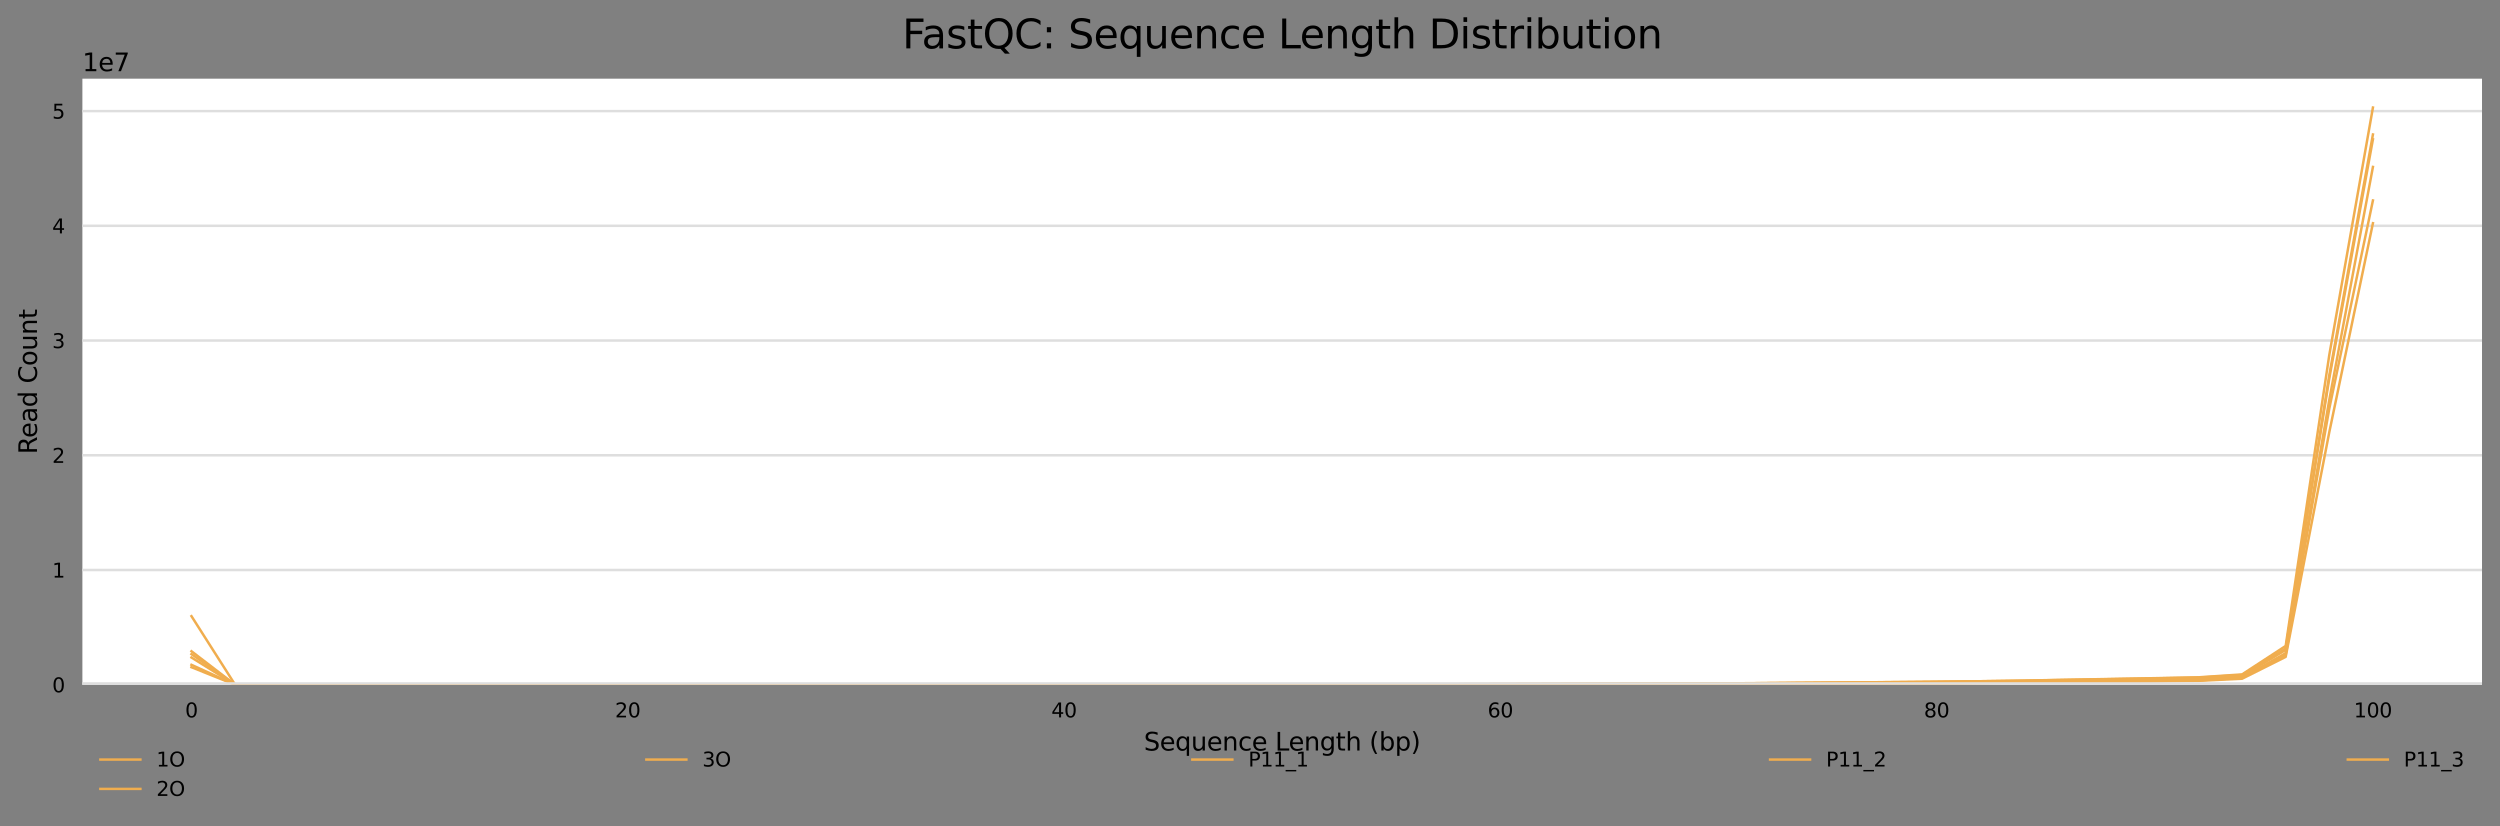 <?xml version="1.0" encoding="utf-8" standalone="no"?>
<!DOCTYPE svg PUBLIC "-//W3C//DTD SVG 1.1//EN"
  "http://www.w3.org/Graphics/SVG/1.1/DTD/svg11.dtd">
<svg height="330.542pt" version="1.1" viewBox="0 0 1000.358 330.542" width="1000.358pt" xmlns="http://www.w3.org/2000/svg" xmlns:xlink="http://www.w3.org/1999/xlink">
 <rect x="0" y="0" width="1000.358" height="330.542" fill="#808080" stroke="none"/>
 <defs>
  <style type="text/css">*{stroke-linecap:butt;stroke-linejoin:round;}</style>
 </defs>
 <g id="figure_1">
  <g id="axes_1">
   <g id="patch_1">
    <path d="M 32.968 273.99 
L 993.158 273.99 
L 993.158 31.483 
L 32.968 31.483 
z
" style="fill:#ffffff;"/>
   </g>
   <g id="matplotlib.axis_1">
    <g id="xtick_1">
     <g id="text_1">
      <!-- 0 -->
      <g transform="translate(74.068 287.069)scale(0.08 -0.08)">
       <defs>
        <path d="M 2034 4250 
Q 1547 4250 1301 3770 
Q 1056 3291 1056 2328 
Q 1056 1369 1301 889 
Q 1547 409 2034 409 
Q 2525 409 2770 889 
Q 3016 1369 3016 2328 
Q 3016 3291 2770 3770 
Q 2525 4250 2034 4250 
z
M 2034 4750 
Q 2819 4750 3233 4129 
Q 3647 3509 3647 2328 
Q 3647 1150 3233 529 
Q 2819 -91 2034 -91 
Q 1250 -91 836 529 
Q 422 1150 422 2328 
Q 422 3509 836 4129 
Q 1250 4750 2034 4750 
z
" id="DejaVuSans-30" transform="scale(0.016)"/>
       </defs>
       <use xlink:href="#DejaVuSans-30"/>
      </g>
     </g>
    </g>
    <g id="xtick_2">
     <g id="text_2">
      <!-- 20 -->
      <g transform="translate(246.103 287.069)scale(0.08 -0.08)">
       <defs>
        <path d="M 1228 531 
L 3431 531 
L 3431 0 
L 469 0 
L 469 531 
Q 828 903 1448 1529 
Q 2069 2156 2228 2338 
Q 2531 2678 2651 2914 
Q 2772 3150 2772 3378 
Q 2772 3750 2511 3984 
Q 2250 4219 1831 4219 
Q 1534 4219 1204 4116 
Q 875 4013 500 3803 
L 500 4441 
Q 881 4594 1212 4672 
Q 1544 4750 1819 4750 
Q 2544 4750 2975 4387 
Q 3406 4025 3406 3419 
Q 3406 3131 3298 2873 
Q 3191 2616 2906 2266 
Q 2828 2175 2409 1742 
Q 1991 1309 1228 531 
z
" id="DejaVuSans-32" transform="scale(0.016)"/>
       </defs>
       <use xlink:href="#DejaVuSans-32"/>
       <use x="63.623" xlink:href="#DejaVuSans-30"/>
      </g>
     </g>
    </g>
    <g id="xtick_3">
     <g id="text_3">
      <!-- 40 -->
      <g transform="translate(420.683 287.069)scale(0.08 -0.08)">
       <defs>
        <path d="M 2419 4116 
L 825 1625 
L 2419 1625 
L 2419 4116 
z
M 2253 4666 
L 3047 4666 
L 3047 1625 
L 3713 1625 
L 3713 1100 
L 3047 1100 
L 3047 0 
L 2419 0 
L 2419 1100 
L 313 1100 
L 313 1709 
L 2253 4666 
z
" id="DejaVuSans-34" transform="scale(0.016)"/>
       </defs>
       <use xlink:href="#DejaVuSans-34"/>
       <use x="63.623" xlink:href="#DejaVuSans-30"/>
      </g>
     </g>
    </g>
    <g id="xtick_4">
     <g id="text_4">
      <!-- 60 -->
      <g transform="translate(595.263 287.069)scale(0.08 -0.08)">
       <defs>
        <path d="M 2113 2584 
Q 1688 2584 1439 2293 
Q 1191 2003 1191 1497 
Q 1191 994 1439 701 
Q 1688 409 2113 409 
Q 2538 409 2786 701 
Q 3034 994 3034 1497 
Q 3034 2003 2786 2293 
Q 2538 2584 2113 2584 
z
M 3366 4563 
L 3366 3988 
Q 3128 4100 2886 4159 
Q 2644 4219 2406 4219 
Q 1781 4219 1451 3797 
Q 1122 3375 1075 2522 
Q 1259 2794 1537 2939 
Q 1816 3084 2150 3084 
Q 2853 3084 3261 2657 
Q 3669 2231 3669 1497 
Q 3669 778 3244 343 
Q 2819 -91 2113 -91 
Q 1303 -91 875 529 
Q 447 1150 447 2328 
Q 447 3434 972 4092 
Q 1497 4750 2381 4750 
Q 2619 4750 2861 4703 
Q 3103 4656 3366 4563 
z
" id="DejaVuSans-36" transform="scale(0.016)"/>
       </defs>
       <use xlink:href="#DejaVuSans-36"/>
       <use x="63.623" xlink:href="#DejaVuSans-30"/>
      </g>
     </g>
    </g>
    <g id="xtick_5">
     <g id="text_5">
      <!-- 80 -->
      <g transform="translate(769.843 287.069)scale(0.08 -0.08)">
       <defs>
        <path d="M 2034 2216 
Q 1584 2216 1326 1975 
Q 1069 1734 1069 1313 
Q 1069 891 1326 650 
Q 1584 409 2034 409 
Q 2484 409 2743 651 
Q 3003 894 3003 1313 
Q 3003 1734 2745 1975 
Q 2488 2216 2034 2216 
z
M 1403 2484 
Q 997 2584 770 2862 
Q 544 3141 544 3541 
Q 544 4100 942 4425 
Q 1341 4750 2034 4750 
Q 2731 4750 3128 4425 
Q 3525 4100 3525 3541 
Q 3525 3141 3298 2862 
Q 3072 2584 2669 2484 
Q 3125 2378 3379 2068 
Q 3634 1759 3634 1313 
Q 3634 634 3220 271 
Q 2806 -91 2034 -91 
Q 1263 -91 848 271 
Q 434 634 434 1313 
Q 434 1759 690 2068 
Q 947 2378 1403 2484 
z
M 1172 3481 
Q 1172 3119 1398 2916 
Q 1625 2713 2034 2713 
Q 2441 2713 2670 2916 
Q 2900 3119 2900 3481 
Q 2900 3844 2670 4047 
Q 2441 4250 2034 4250 
Q 1625 4250 1398 4047 
Q 1172 3844 1172 3481 
z
" id="DejaVuSans-38" transform="scale(0.016)"/>
       </defs>
       <use xlink:href="#DejaVuSans-38"/>
       <use x="63.623" xlink:href="#DejaVuSans-30"/>
      </g>
     </g>
    </g>
    <g id="xtick_6">
     <g id="text_6">
      <!-- 100 -->
      <g transform="translate(941.878 287.069)scale(0.08 -0.08)">
       <defs>
        <path d="M 794 531 
L 1825 531 
L 1825 4091 
L 703 3866 
L 703 4441 
L 1819 4666 
L 2450 4666 
L 2450 531 
L 3481 531 
L 3481 0 
L 794 0 
L 794 531 
z
" id="DejaVuSans-31" transform="scale(0.016)"/>
       </defs>
       <use xlink:href="#DejaVuSans-31"/>
       <use x="63.623" xlink:href="#DejaVuSans-30"/>
       <use x="127.246" xlink:href="#DejaVuSans-30"/>
      </g>
     </g>
    </g>
    <g id="text_7">
     <!-- Sequence Length (bp) -->
     <g transform="translate(457.723 300.331)scale(0.1 -0.1)">
      <defs>
       <path d="M 3425 4513 
L 3425 3897 
Q 3066 4069 2747 4153 
Q 2428 4238 2131 4238 
Q 1616 4238 1336 4038 
Q 1056 3838 1056 3469 
Q 1056 3159 1242 3001 
Q 1428 2844 1947 2747 
L 2328 2669 
Q 3034 2534 3370 2195 
Q 3706 1856 3706 1288 
Q 3706 609 3251 259 
Q 2797 -91 1919 -91 
Q 1588 -91 1214 -16 
Q 841 59 441 206 
L 441 856 
Q 825 641 1194 531 
Q 1563 422 1919 422 
Q 2459 422 2753 634 
Q 3047 847 3047 1241 
Q 3047 1584 2836 1778 
Q 2625 1972 2144 2069 
L 1759 2144 
Q 1053 2284 737 2584 
Q 422 2884 422 3419 
Q 422 4038 858 4394 
Q 1294 4750 2059 4750 
Q 2388 4750 2728 4690 
Q 3069 4631 3425 4513 
z
" id="DejaVuSans-53" transform="scale(0.016)"/>
       <path d="M 3597 1894 
L 3597 1613 
L 953 1613 
Q 991 1019 1311 708 
Q 1631 397 2203 397 
Q 2534 397 2845 478 
Q 3156 559 3463 722 
L 3463 178 
Q 3153 47 2828 -22 
Q 2503 -91 2169 -91 
Q 1331 -91 842 396 
Q 353 884 353 1716 
Q 353 2575 817 3079 
Q 1281 3584 2069 3584 
Q 2775 3584 3186 3129 
Q 3597 2675 3597 1894 
z
M 3022 2063 
Q 3016 2534 2758 2815 
Q 2500 3097 2075 3097 
Q 1594 3097 1305 2825 
Q 1016 2553 972 2059 
L 3022 2063 
z
" id="DejaVuSans-65" transform="scale(0.016)"/>
       <path d="M 947 1747 
Q 947 1113 1208 752 
Q 1469 391 1925 391 
Q 2381 391 2643 752 
Q 2906 1113 2906 1747 
Q 2906 2381 2643 2742 
Q 2381 3103 1925 3103 
Q 1469 3103 1208 2742 
Q 947 2381 947 1747 
z
M 2906 525 
Q 2725 213 2448 61 
Q 2172 -91 1784 -91 
Q 1150 -91 751 415 
Q 353 922 353 1747 
Q 353 2572 751 3078 
Q 1150 3584 1784 3584 
Q 2172 3584 2448 3432 
Q 2725 3281 2906 2969 
L 2906 3500 
L 3481 3500 
L 3481 -1331 
L 2906 -1331 
L 2906 525 
z
" id="DejaVuSans-71" transform="scale(0.016)"/>
       <path d="M 544 1381 
L 544 3500 
L 1119 3500 
L 1119 1403 
Q 1119 906 1312 657 
Q 1506 409 1894 409 
Q 2359 409 2629 706 
Q 2900 1003 2900 1516 
L 2900 3500 
L 3475 3500 
L 3475 0 
L 2900 0 
L 2900 538 
Q 2691 219 2414 64 
Q 2138 -91 1772 -91 
Q 1169 -91 856 284 
Q 544 659 544 1381 
z
M 1991 3584 
L 1991 3584 
z
" id="DejaVuSans-75" transform="scale(0.016)"/>
       <path d="M 3513 2113 
L 3513 0 
L 2938 0 
L 2938 2094 
Q 2938 2591 2744 2837 
Q 2550 3084 2163 3084 
Q 1697 3084 1428 2787 
Q 1159 2491 1159 1978 
L 1159 0 
L 581 0 
L 581 3500 
L 1159 3500 
L 1159 2956 
Q 1366 3272 1645 3428 
Q 1925 3584 2291 3584 
Q 2894 3584 3203 3211 
Q 3513 2838 3513 2113 
z
" id="DejaVuSans-6e" transform="scale(0.016)"/>
       <path d="M 3122 3366 
L 3122 2828 
Q 2878 2963 2633 3030 
Q 2388 3097 2138 3097 
Q 1578 3097 1268 2742 
Q 959 2388 959 1747 
Q 959 1106 1268 751 
Q 1578 397 2138 397 
Q 2388 397 2633 464 
Q 2878 531 3122 666 
L 3122 134 
Q 2881 22 2623 -34 
Q 2366 -91 2075 -91 
Q 1284 -91 818 406 
Q 353 903 353 1747 
Q 353 2603 823 3093 
Q 1294 3584 2113 3584 
Q 2378 3584 2631 3529 
Q 2884 3475 3122 3366 
z
" id="DejaVuSans-63" transform="scale(0.016)"/>
       <path id="DejaVuSans-20" transform="scale(0.016)"/>
       <path d="M 628 4666 
L 1259 4666 
L 1259 531 
L 3531 531 
L 3531 0 
L 628 0 
L 628 4666 
z
" id="DejaVuSans-4c" transform="scale(0.016)"/>
       <path d="M 2906 1791 
Q 2906 2416 2648 2759 
Q 2391 3103 1925 3103 
Q 1463 3103 1205 2759 
Q 947 2416 947 1791 
Q 947 1169 1205 825 
Q 1463 481 1925 481 
Q 2391 481 2648 825 
Q 2906 1169 2906 1791 
z
M 3481 434 
Q 3481 -459 3084 -895 
Q 2688 -1331 1869 -1331 
Q 1566 -1331 1297 -1286 
Q 1028 -1241 775 -1147 
L 775 -588 
Q 1028 -725 1275 -790 
Q 1522 -856 1778 -856 
Q 2344 -856 2625 -561 
Q 2906 -266 2906 331 
L 2906 616 
Q 2728 306 2450 153 
Q 2172 0 1784 0 
Q 1141 0 747 490 
Q 353 981 353 1791 
Q 353 2603 747 3093 
Q 1141 3584 1784 3584 
Q 2172 3584 2450 3431 
Q 2728 3278 2906 2969 
L 2906 3500 
L 3481 3500 
L 3481 434 
z
" id="DejaVuSans-67" transform="scale(0.016)"/>
       <path d="M 1172 4494 
L 1172 3500 
L 2356 3500 
L 2356 3053 
L 1172 3053 
L 1172 1153 
Q 1172 725 1289 603 
Q 1406 481 1766 481 
L 2356 481 
L 2356 0 
L 1766 0 
Q 1100 0 847 248 
Q 594 497 594 1153 
L 594 3053 
L 172 3053 
L 172 3500 
L 594 3500 
L 594 4494 
L 1172 4494 
z
" id="DejaVuSans-74" transform="scale(0.016)"/>
       <path d="M 3513 2113 
L 3513 0 
L 2938 0 
L 2938 2094 
Q 2938 2591 2744 2837 
Q 2550 3084 2163 3084 
Q 1697 3084 1428 2787 
Q 1159 2491 1159 1978 
L 1159 0 
L 581 0 
L 581 4863 
L 1159 4863 
L 1159 2956 
Q 1366 3272 1645 3428 
Q 1925 3584 2291 3584 
Q 2894 3584 3203 3211 
Q 3513 2838 3513 2113 
z
" id="DejaVuSans-68" transform="scale(0.016)"/>
       <path d="M 1984 4856 
Q 1566 4138 1362 3434 
Q 1159 2731 1159 2009 
Q 1159 1288 1364 580 
Q 1569 -128 1984 -844 
L 1484 -844 
Q 1016 -109 783 600 
Q 550 1309 550 2009 
Q 550 2706 781 3412 
Q 1013 4119 1484 4856 
L 1984 4856 
z
" id="DejaVuSans-28" transform="scale(0.016)"/>
       <path d="M 3116 1747 
Q 3116 2381 2855 2742 
Q 2594 3103 2138 3103 
Q 1681 3103 1420 2742 
Q 1159 2381 1159 1747 
Q 1159 1113 1420 752 
Q 1681 391 2138 391 
Q 2594 391 2855 752 
Q 3116 1113 3116 1747 
z
M 1159 2969 
Q 1341 3281 1617 3432 
Q 1894 3584 2278 3584 
Q 2916 3584 3314 3078 
Q 3713 2572 3713 1747 
Q 3713 922 3314 415 
Q 2916 -91 2278 -91 
Q 1894 -91 1617 61 
Q 1341 213 1159 525 
L 1159 0 
L 581 0 
L 581 4863 
L 1159 4863 
L 1159 2969 
z
" id="DejaVuSans-62" transform="scale(0.016)"/>
       <path d="M 1159 525 
L 1159 -1331 
L 581 -1331 
L 581 3500 
L 1159 3500 
L 1159 2969 
Q 1341 3281 1617 3432 
Q 1894 3584 2278 3584 
Q 2916 3584 3314 3078 
Q 3713 2572 3713 1747 
Q 3713 922 3314 415 
Q 2916 -91 2278 -91 
Q 1894 -91 1617 61 
Q 1341 213 1159 525 
z
M 3116 1747 
Q 3116 2381 2855 2742 
Q 2594 3103 2138 3103 
Q 1681 3103 1420 2742 
Q 1159 2381 1159 1747 
Q 1159 1113 1420 752 
Q 1681 391 2138 391 
Q 2594 391 2855 752 
Q 3116 1113 3116 1747 
z
" id="DejaVuSans-70" transform="scale(0.016)"/>
       <path d="M 513 4856 
L 1013 4856 
Q 1481 4119 1714 3412 
Q 1947 2706 1947 2009 
Q 1947 1309 1714 600 
Q 1481 -109 1013 -844 
L 513 -844 
Q 928 -128 1133 580 
Q 1338 1288 1338 2009 
Q 1338 2731 1133 3434 
Q 928 4138 513 4856 
z
" id="DejaVuSans-29" transform="scale(0.016)"/>
      </defs>
      <use xlink:href="#DejaVuSans-53"/>
      <use x="63.477" xlink:href="#DejaVuSans-65"/>
      <use x="125" xlink:href="#DejaVuSans-71"/>
      <use x="188.477" xlink:href="#DejaVuSans-75"/>
      <use x="251.855" xlink:href="#DejaVuSans-65"/>
      <use x="313.379" xlink:href="#DejaVuSans-6e"/>
      <use x="376.758" xlink:href="#DejaVuSans-63"/>
      <use x="431.738" xlink:href="#DejaVuSans-65"/>
      <use x="493.262" xlink:href="#DejaVuSans-20"/>
      <use x="525.049" xlink:href="#DejaVuSans-4c"/>
      <use x="579.012" xlink:href="#DejaVuSans-65"/>
      <use x="640.535" xlink:href="#DejaVuSans-6e"/>
      <use x="703.914" xlink:href="#DejaVuSans-67"/>
      <use x="767.391" xlink:href="#DejaVuSans-74"/>
      <use x="806.6" xlink:href="#DejaVuSans-68"/>
      <use x="869.979" xlink:href="#DejaVuSans-20"/>
      <use x="901.766" xlink:href="#DejaVuSans-28"/>
      <use x="940.779" xlink:href="#DejaVuSans-62"/>
      <use x="1004.256" xlink:href="#DejaVuSans-70"/>
      <use x="1067.732" xlink:href="#DejaVuSans-29"/>
     </g>
    </g>
   </g>
   <g id="matplotlib.axis_2">
    <g id="ytick_1">
     <g id="line2d_1">
      <path clip-path="url(#pce64f85592)" d="M 32.968 273.99 
L 993.158 273.99 
" style="fill:none;stroke:#dedede;stroke-linecap:square;"/>
     </g>
     <g id="text_8">
      <!-- 0 -->
      <g transform="translate(20.878 277.029)scale(0.08 -0.08)">
       <use xlink:href="#DejaVuSans-30"/>
      </g>
     </g>
    </g>
    <g id="ytick_2">
     <g id="line2d_2">
      <path clip-path="url(#pce64f85592)" d="M 32.968 228.082 
L 993.158 228.082 
" style="fill:none;stroke:#dedede;stroke-linecap:square;"/>
     </g>
     <g id="text_9">
      <!-- 1 -->
      <g transform="translate(20.878 231.122)scale(0.08 -0.08)">
       <use xlink:href="#DejaVuSans-31"/>
      </g>
     </g>
    </g>
    <g id="ytick_3">
     <g id="line2d_3">
      <path clip-path="url(#pce64f85592)" d="M 32.968 182.175 
L 993.158 182.175 
" style="fill:none;stroke:#dedede;stroke-linecap:square;"/>
     </g>
     <g id="text_10">
      <!-- 2 -->
      <g transform="translate(20.878 185.214)scale(0.08 -0.08)">
       <use xlink:href="#DejaVuSans-32"/>
      </g>
     </g>
    </g>
    <g id="ytick_4">
     <g id="line2d_4">
      <path clip-path="url(#pce64f85592)" d="M 32.968 136.267 
L 993.158 136.267 
" style="fill:none;stroke:#dedede;stroke-linecap:square;"/>
     </g>
     <g id="text_11">
      <!-- 3 -->
      <g transform="translate(20.878 139.306)scale(0.08 -0.08)">
       <defs>
        <path d="M 2597 2516 
Q 3050 2419 3304 2112 
Q 3559 1806 3559 1356 
Q 3559 666 3084 287 
Q 2609 -91 1734 -91 
Q 1441 -91 1130 -33 
Q 819 25 488 141 
L 488 750 
Q 750 597 1062 519 
Q 1375 441 1716 441 
Q 2309 441 2620 675 
Q 2931 909 2931 1356 
Q 2931 1769 2642 2001 
Q 2353 2234 1838 2234 
L 1294 2234 
L 1294 2753 
L 1863 2753 
Q 2328 2753 2575 2939 
Q 2822 3125 2822 3475 
Q 2822 3834 2567 4026 
Q 2313 4219 1838 4219 
Q 1578 4219 1281 4162 
Q 984 4106 628 3988 
L 628 4550 
Q 988 4650 1302 4700 
Q 1616 4750 1894 4750 
Q 2613 4750 3031 4423 
Q 3450 4097 3450 3541 
Q 3450 3153 3228 2886 
Q 3006 2619 2597 2516 
z
" id="DejaVuSans-33" transform="scale(0.016)"/>
       </defs>
       <use xlink:href="#DejaVuSans-33"/>
      </g>
     </g>
    </g>
    <g id="ytick_5">
     <g id="line2d_5">
      <path clip-path="url(#pce64f85592)" d="M 32.968 90.359 
L 993.158 90.359 
" style="fill:none;stroke:#dedede;stroke-linecap:square;"/>
     </g>
     <g id="text_12">
      <!-- 4 -->
      <g transform="translate(20.878 93.399)scale(0.08 -0.08)">
       <use xlink:href="#DejaVuSans-34"/>
      </g>
     </g>
    </g>
    <g id="ytick_6">
     <g id="line2d_6">
      <path clip-path="url(#pce64f85592)" d="M 32.968 44.452 
L 993.158 44.452 
" style="fill:none;stroke:#dedede;stroke-linecap:square;"/>
     </g>
     <g id="text_13">
      <!-- 5 -->
      <g transform="translate(20.878 47.491)scale(0.08 -0.08)">
       <defs>
        <path d="M 691 4666 
L 3169 4666 
L 3169 4134 
L 1269 4134 
L 1269 2991 
Q 1406 3038 1543 3061 
Q 1681 3084 1819 3084 
Q 2600 3084 3056 2656 
Q 3513 2228 3513 1497 
Q 3513 744 3044 326 
Q 2575 -91 1722 -91 
Q 1428 -91 1123 -41 
Q 819 9 494 109 
L 494 744 
Q 775 591 1075 516 
Q 1375 441 1709 441 
Q 2250 441 2565 725 
Q 2881 1009 2881 1497 
Q 2881 1984 2565 2268 
Q 2250 2553 1709 2553 
Q 1456 2553 1204 2497 
Q 953 2441 691 2322 
L 691 4666 
z
" id="DejaVuSans-35" transform="scale(0.016)"/>
       </defs>
       <use xlink:href="#DejaVuSans-35"/>
      </g>
     </g>
    </g>
    <g id="text_14">
     <!-- Read Count -->
     <g transform="translate(14.798 181.738)rotate(-90)scale(0.1 -0.1)">
      <defs>
       <path d="M 2841 2188 
Q 3044 2119 3236 1894 
Q 3428 1669 3622 1275 
L 4263 0 
L 3584 0 
L 2988 1197 
Q 2756 1666 2539 1819 
Q 2322 1972 1947 1972 
L 1259 1972 
L 1259 0 
L 628 0 
L 628 4666 
L 2053 4666 
Q 2853 4666 3247 4331 
Q 3641 3997 3641 3322 
Q 3641 2881 3436 2590 
Q 3231 2300 2841 2188 
z
M 1259 4147 
L 1259 2491 
L 2053 2491 
Q 2509 2491 2742 2702 
Q 2975 2913 2975 3322 
Q 2975 3731 2742 3939 
Q 2509 4147 2053 4147 
L 1259 4147 
z
" id="DejaVuSans-52" transform="scale(0.016)"/>
       <path d="M 2194 1759 
Q 1497 1759 1228 1600 
Q 959 1441 959 1056 
Q 959 750 1161 570 
Q 1363 391 1709 391 
Q 2188 391 2477 730 
Q 2766 1069 2766 1631 
L 2766 1759 
L 2194 1759 
z
M 3341 1997 
L 3341 0 
L 2766 0 
L 2766 531 
Q 2569 213 2275 61 
Q 1981 -91 1556 -91 
Q 1019 -91 701 211 
Q 384 513 384 1019 
Q 384 1609 779 1909 
Q 1175 2209 1959 2209 
L 2766 2209 
L 2766 2266 
Q 2766 2663 2505 2880 
Q 2244 3097 1772 3097 
Q 1472 3097 1187 3025 
Q 903 2953 641 2809 
L 641 3341 
Q 956 3463 1253 3523 
Q 1550 3584 1831 3584 
Q 2591 3584 2966 3190 
Q 3341 2797 3341 1997 
z
" id="DejaVuSans-61" transform="scale(0.016)"/>
       <path d="M 2906 2969 
L 2906 4863 
L 3481 4863 
L 3481 0 
L 2906 0 
L 2906 525 
Q 2725 213 2448 61 
Q 2172 -91 1784 -91 
Q 1150 -91 751 415 
Q 353 922 353 1747 
Q 353 2572 751 3078 
Q 1150 3584 1784 3584 
Q 2172 3584 2448 3432 
Q 2725 3281 2906 2969 
z
M 947 1747 
Q 947 1113 1208 752 
Q 1469 391 1925 391 
Q 2381 391 2643 752 
Q 2906 1113 2906 1747 
Q 2906 2381 2643 2742 
Q 2381 3103 1925 3103 
Q 1469 3103 1208 2742 
Q 947 2381 947 1747 
z
" id="DejaVuSans-64" transform="scale(0.016)"/>
       <path d="M 4122 4306 
L 4122 3641 
Q 3803 3938 3442 4084 
Q 3081 4231 2675 4231 
Q 1875 4231 1450 3742 
Q 1025 3253 1025 2328 
Q 1025 1406 1450 917 
Q 1875 428 2675 428 
Q 3081 428 3442 575 
Q 3803 722 4122 1019 
L 4122 359 
Q 3791 134 3420 21 
Q 3050 -91 2638 -91 
Q 1578 -91 968 557 
Q 359 1206 359 2328 
Q 359 3453 968 4101 
Q 1578 4750 2638 4750 
Q 3056 4750 3426 4639 
Q 3797 4528 4122 4306 
z
" id="DejaVuSans-43" transform="scale(0.016)"/>
       <path d="M 1959 3097 
Q 1497 3097 1228 2736 
Q 959 2375 959 1747 
Q 959 1119 1226 758 
Q 1494 397 1959 397 
Q 2419 397 2687 759 
Q 2956 1122 2956 1747 
Q 2956 2369 2687 2733 
Q 2419 3097 1959 3097 
z
M 1959 3584 
Q 2709 3584 3137 3096 
Q 3566 2609 3566 1747 
Q 3566 888 3137 398 
Q 2709 -91 1959 -91 
Q 1206 -91 779 398 
Q 353 888 353 1747 
Q 353 2609 779 3096 
Q 1206 3584 1959 3584 
z
" id="DejaVuSans-6f" transform="scale(0.016)"/>
      </defs>
      <use xlink:href="#DejaVuSans-52"/>
      <use x="64.982" xlink:href="#DejaVuSans-65"/>
      <use x="126.506" xlink:href="#DejaVuSans-61"/>
      <use x="187.785" xlink:href="#DejaVuSans-64"/>
      <use x="251.262" xlink:href="#DejaVuSans-20"/>
      <use x="283.049" xlink:href="#DejaVuSans-43"/>
      <use x="352.873" xlink:href="#DejaVuSans-6f"/>
      <use x="414.055" xlink:href="#DejaVuSans-75"/>
      <use x="477.434" xlink:href="#DejaVuSans-6e"/>
      <use x="540.812" xlink:href="#DejaVuSans-74"/>
     </g>
    </g>
    <g id="text_15">
     <!-- 1e7 -->
     <g transform="translate(32.968 28.483)scale(0.1 -0.1)">
      <defs>
       <path d="M 525 4666 
L 3525 4666 
L 3525 4397 
L 1831 0 
L 1172 0 
L 2766 4134 
L 525 4134 
L 525 4666 
z
" id="DejaVuSans-37" transform="scale(0.016)"/>
      </defs>
      <use xlink:href="#DejaVuSans-31"/>
      <use x="63.623" xlink:href="#DejaVuSans-65"/>
      <use x="125.146" xlink:href="#DejaVuSans-37"/>
     </g>
    </g>
   </g>
   <g id="line2d_7">
    <path clip-path="url(#pce64f85592)" d="M 76.613 246.554 
L 94.071 273.98 
L 111.529 273.989 
L 128.987 273.989 
L 146.445 273.989 
L 163.903 273.989 
L 181.361 273.989 
L 198.819 273.989 
L 216.277 273.989 
L 233.735 273.989 
L 251.193 273.989 
L 268.651 273.989 
L 286.109 273.989 
L 303.567 273.988 
L 321.025 273.988 
L 338.483 273.987 
L 355.941 273.985 
L 373.399 273.978 
L 390.857 273.982 
L 408.315 273.98 
L 425.773 273.976 
L 443.231 273.97 
L 460.689 273.965 
L 478.147 273.961 
L 495.605 273.955 
L 513.063 273.943 
L 530.521 273.933 
L 547.979 273.919 
L 565.437 273.908 
L 582.895 273.896 
L 600.353 273.873 
L 617.811 273.842 
L 635.269 273.81 
L 652.727 273.778 
L 670.185 273.754 
L 687.643 273.708 
L 705.101 273.643 
L 722.559 273.561 
L 740.017 273.483 
L 757.475 273.422 
L 774.933 273.327 
L 792.391 273.183 
L 809.849 273 
L 827.307 272.821 
L 844.765 272.676 
L 862.223 272.496 
L 879.681 272.215 
L 897.139 271.201 
L 914.597 261.363 
L 932.055 159.967 
L 949.513 66.795 
" style="fill:none;stroke:#f0ad4e;stroke-linecap:square;"/>
   </g>
   <g id="line2d_8">
    <path clip-path="url(#pce64f85592)" d="M 76.613 260.593 
L 94.071 273.986 
L 111.529 273.989 
L 128.987 273.989 
L 146.445 273.989 
L 163.903 273.989 
L 181.361 273.989 
L 198.819 273.989 
L 216.277 273.989 
L 233.735 273.99 
L 251.193 273.99 
L 268.651 273.99 
L 286.109 273.989 
L 303.567 273.988 
L 321.025 273.988 
L 338.483 273.987 
L 355.941 273.986 
L 373.399 273.984 
L 390.857 273.983 
L 408.315 273.981 
L 425.773 273.977 
L 443.231 273.973 
L 460.689 273.969 
L 478.147 273.967 
L 495.605 273.961 
L 513.063 273.952 
L 530.521 273.943 
L 547.979 273.934 
L 565.437 273.926 
L 582.895 273.916 
L 600.353 273.895 
L 617.811 273.874 
L 635.269 273.847 
L 652.727 273.825 
L 670.185 273.802 
L 687.643 273.761 
L 705.101 273.707 
L 722.559 273.641 
L 740.017 273.581 
L 757.475 273.519 
L 774.933 273.433 
L 792.391 273.306 
L 809.849 273.165 
L 827.307 273.008 
L 844.765 272.879 
L 862.223 272.697 
L 879.681 272.438 
L 897.139 271.594 
L 914.597 262.84 
L 932.055 172.898 
L 949.513 89.312 
" style="fill:none;stroke:#f0ad4e;stroke-linecap:square;"/>
   </g>
   <g id="line2d_9">
    <path clip-path="url(#pce64f85592)" d="M 76.613 263.096 
L 94.071 273.987 
L 111.529 273.989 
L 128.987 273.989 
L 146.445 273.989 
L 163.903 273.989 
L 181.361 273.989 
L 198.819 273.989 
L 216.277 273.99 
L 233.735 273.989 
L 251.193 273.99 
L 268.651 273.99 
L 286.109 273.989 
L 303.567 273.988 
L 321.025 273.989 
L 338.483 273.988 
L 355.941 273.986 
L 373.399 273.985 
L 390.857 273.983 
L 408.315 273.982 
L 425.773 273.978 
L 443.231 273.976 
L 460.689 273.972 
L 478.147 273.97 
L 495.605 273.966 
L 513.063 273.957 
L 530.521 273.95 
L 547.979 273.941 
L 565.437 273.933 
L 582.895 273.924 
L 600.353 273.908 
L 617.811 273.888 
L 635.269 273.864 
L 652.727 273.834 
L 670.185 273.805 
L 687.643 273.77 
L 705.101 273.723 
L 722.559 273.651 
L 740.017 273.572 
L 757.475 273.492 
L 774.933 273.397 
L 792.391 273.27 
L 809.849 273.107 
L 827.307 272.903 
L 844.765 272.697 
L 862.223 272.472 
L 879.681 272.208 
L 897.139 271.26 
L 914.597 262.115 
L 932.055 163.467 
L 949.513 80.203 
" style="fill:none;stroke:#f0ad4e;stroke-linecap:square;"/>
   </g>
   <g id="line2d_10">
    <path clip-path="url(#pce64f85592)" d="M 76.613 266.026 
L 94.071 273.987 
L 111.529 273.989 
L 128.987 273.989 
L 146.445 273.989 
L 163.903 273.989 
L 181.361 273.989 
L 198.819 273.989 
L 216.277 273.989 
L 233.735 273.99 
L 251.193 273.99 
L 268.651 273.989 
L 286.109 273.989 
L 303.567 273.988 
L 321.025 273.988 
L 338.483 273.986 
L 355.941 273.984 
L 373.399 273.98 
L 390.857 273.976 
L 408.315 273.971 
L 425.773 273.963 
L 443.231 273.951 
L 460.689 273.94 
L 478.147 273.93 
L 495.605 273.915 
L 513.063 273.893 
L 530.521 273.868 
L 547.979 273.84 
L 565.437 273.818 
L 582.895 273.787 
L 600.353 273.748 
L 617.811 273.702 
L 635.269 273.639 
L 652.727 273.577 
L 670.185 273.512 
L 687.643 273.445 
L 705.101 273.344 
L 722.559 273.221 
L 740.017 273.083 
L 757.475 272.931 
L 774.933 272.777 
L 792.391 272.591 
L 809.849 272.352 
L 827.307 272.052 
L 844.765 271.755 
L 862.223 271.443 
L 879.681 271.123 
L 897.139 270.096 
L 914.597 259.508 
L 932.055 151.361 
L 949.513 55.739 
" style="fill:none;stroke:#f0ad4e;stroke-linecap:square;"/>
   </g>
   <g id="line2d_11">
    <path clip-path="url(#pce64f85592)" d="M 76.613 261.749 
L 94.071 273.983 
L 111.529 273.988 
L 128.987 273.989 
L 146.445 273.988 
L 163.903 273.989 
L 181.361 273.989 
L 198.819 273.989 
L 216.277 273.989 
L 233.735 273.989 
L 251.193 273.989 
L 268.651 273.989 
L 286.109 273.989 
L 303.567 273.987 
L 321.025 273.987 
L 338.483 273.985 
L 355.941 273.981 
L 373.399 273.975 
L 390.857 273.971 
L 408.315 273.964 
L 425.773 273.952 
L 443.231 273.938 
L 460.689 273.924 
L 478.147 273.911 
L 495.605 273.896 
L 513.063 273.868 
L 530.521 273.841 
L 547.979 273.812 
L 565.437 273.793 
L 582.895 273.765 
L 600.353 273.724 
L 617.811 273.676 
L 635.269 273.623 
L 652.727 273.57 
L 670.185 273.517 
L 687.643 273.458 
L 705.101 273.37 
L 722.559 273.272 
L 740.017 273.171 
L 757.475 273.069 
L 774.933 272.947 
L 792.391 272.801 
L 809.849 272.602 
L 827.307 272.392 
L 844.765 272.191 
L 862.223 271.952 
L 879.681 271.685 
L 897.139 270.611 
L 914.597 260.079 
L 932.055 150.115 
L 949.513 53.807 
" style="fill:none;stroke:#f0ad4e;stroke-linecap:square;"/>
   </g>
   <g id="line2d_12">
    <path clip-path="url(#pce64f85592)" d="M 76.613 266.984 
L 94.071 273.987 
L 111.529 273.989 
L 128.987 273.989 
L 146.445 273.989 
L 163.903 273.989 
L 181.361 273.989 
L 198.819 273.989 
L 216.277 273.989 
L 233.735 273.989 
L 251.193 273.989 
L 268.651 273.99 
L 286.109 273.989 
L 303.567 273.988 
L 321.025 273.988 
L 338.483 273.988 
L 355.941 273.985 
L 373.399 273.983 
L 390.857 273.981 
L 408.315 273.976 
L 425.773 273.97 
L 443.231 273.96 
L 460.689 273.95 
L 478.147 273.941 
L 495.605 273.928 
L 513.063 273.91 
L 530.521 273.887 
L 547.979 273.861 
L 565.437 273.839 
L 582.895 273.816 
L 600.353 273.775 
L 617.811 273.728 
L 635.269 273.667 
L 652.727 273.607 
L 670.185 273.549 
L 687.643 273.483 
L 705.101 273.38 
L 722.559 273.25 
L 740.017 273.099 
L 757.475 272.951 
L 774.933 272.8 
L 792.391 272.599 
L 809.849 272.336 
L 827.307 271.998 
L 844.765 271.679 
L 862.223 271.368 
L 879.681 271.024 
L 897.139 269.862 
L 914.597 258.466 
L 932.055 142 
L 949.513 43.031 
" style="fill:none;stroke:#f0ad4e;stroke-linecap:square;"/>
   </g>
   <g id="line2d_13">
    <path clip-path="url(#pce64f85592)" d="M 32.968 273.99 
L 993.158 273.99 
" style="fill:none;stroke:#dedede;stroke-linecap:square;stroke-width:2;"/>
   </g>
   <g id="text_16">
    <!-- FastQC: Sequence Length Distribution -->
    <g transform="translate(361.051 19.358)scale(0.16 -0.16)">
     <defs>
      <path d="M 628 4666 
L 3309 4666 
L 3309 4134 
L 1259 4134 
L 1259 2759 
L 3109 2759 
L 3109 2228 
L 1259 2228 
L 1259 0 
L 628 0 
L 628 4666 
z
" id="DejaVuSans-46" transform="scale(0.016)"/>
      <path d="M 2834 3397 
L 2834 2853 
Q 2591 2978 2328 3040 
Q 2066 3103 1784 3103 
Q 1356 3103 1142 2972 
Q 928 2841 928 2578 
Q 928 2378 1081 2264 
Q 1234 2150 1697 2047 
L 1894 2003 
Q 2506 1872 2764 1633 
Q 3022 1394 3022 966 
Q 3022 478 2636 193 
Q 2250 -91 1575 -91 
Q 1294 -91 989 -36 
Q 684 19 347 128 
L 347 722 
Q 666 556 975 473 
Q 1284 391 1588 391 
Q 1994 391 2212 530 
Q 2431 669 2431 922 
Q 2431 1156 2273 1281 
Q 2116 1406 1581 1522 
L 1381 1569 
Q 847 1681 609 1914 
Q 372 2147 372 2553 
Q 372 3047 722 3315 
Q 1072 3584 1716 3584 
Q 2034 3584 2315 3537 
Q 2597 3491 2834 3397 
z
" id="DejaVuSans-73" transform="scale(0.016)"/>
      <path d="M 2522 4238 
Q 1834 4238 1429 3725 
Q 1025 3213 1025 2328 
Q 1025 1447 1429 934 
Q 1834 422 2522 422 
Q 3209 422 3611 934 
Q 4013 1447 4013 2328 
Q 4013 3213 3611 3725 
Q 3209 4238 2522 4238 
z
M 3406 84 
L 4238 -825 
L 3475 -825 
L 2784 -78 
Q 2681 -84 2626 -87 
Q 2572 -91 2522 -91 
Q 1538 -91 948 567 
Q 359 1225 359 2328 
Q 359 3434 948 4092 
Q 1538 4750 2522 4750 
Q 3503 4750 4090 4092 
Q 4678 3434 4678 2328 
Q 4678 1516 4351 937 
Q 4025 359 3406 84 
z
" id="DejaVuSans-51" transform="scale(0.016)"/>
      <path d="M 750 794 
L 1409 794 
L 1409 0 
L 750 0 
L 750 794 
z
M 750 3309 
L 1409 3309 
L 1409 2516 
L 750 2516 
L 750 3309 
z
" id="DejaVuSans-3a" transform="scale(0.016)"/>
      <path d="M 1259 4147 
L 1259 519 
L 2022 519 
Q 2988 519 3436 956 
Q 3884 1394 3884 2338 
Q 3884 3275 3436 3711 
Q 2988 4147 2022 4147 
L 1259 4147 
z
M 628 4666 
L 1925 4666 
Q 3281 4666 3915 4102 
Q 4550 3538 4550 2338 
Q 4550 1131 3912 565 
Q 3275 0 1925 0 
L 628 0 
L 628 4666 
z
" id="DejaVuSans-44" transform="scale(0.016)"/>
      <path d="M 603 3500 
L 1178 3500 
L 1178 0 
L 603 0 
L 603 3500 
z
M 603 4863 
L 1178 4863 
L 1178 4134 
L 603 4134 
L 603 4863 
z
" id="DejaVuSans-69" transform="scale(0.016)"/>
      <path d="M 2631 2963 
Q 2534 3019 2420 3045 
Q 2306 3072 2169 3072 
Q 1681 3072 1420 2755 
Q 1159 2438 1159 1844 
L 1159 0 
L 581 0 
L 581 3500 
L 1159 3500 
L 1159 2956 
Q 1341 3275 1631 3429 
Q 1922 3584 2338 3584 
Q 2397 3584 2469 3576 
Q 2541 3569 2628 3553 
L 2631 2963 
z
" id="DejaVuSans-72" transform="scale(0.016)"/>
     </defs>
     <use xlink:href="#DejaVuSans-46"/>
     <use x="48.395" xlink:href="#DejaVuSans-61"/>
     <use x="109.674" xlink:href="#DejaVuSans-73"/>
     <use x="161.773" xlink:href="#DejaVuSans-74"/>
     <use x="200.982" xlink:href="#DejaVuSans-51"/>
     <use x="279.693" xlink:href="#DejaVuSans-43"/>
     <use x="349.518" xlink:href="#DejaVuSans-3a"/>
     <use x="383.209" xlink:href="#DejaVuSans-20"/>
     <use x="414.996" xlink:href="#DejaVuSans-53"/>
     <use x="478.473" xlink:href="#DejaVuSans-65"/>
     <use x="539.996" xlink:href="#DejaVuSans-71"/>
     <use x="603.473" xlink:href="#DejaVuSans-75"/>
     <use x="666.852" xlink:href="#DejaVuSans-65"/>
     <use x="728.375" xlink:href="#DejaVuSans-6e"/>
     <use x="791.754" xlink:href="#DejaVuSans-63"/>
     <use x="846.734" xlink:href="#DejaVuSans-65"/>
     <use x="908.258" xlink:href="#DejaVuSans-20"/>
     <use x="940.045" xlink:href="#DejaVuSans-4c"/>
     <use x="994.008" xlink:href="#DejaVuSans-65"/>
     <use x="1055.531" xlink:href="#DejaVuSans-6e"/>
     <use x="1118.91" xlink:href="#DejaVuSans-67"/>
     <use x="1182.387" xlink:href="#DejaVuSans-74"/>
     <use x="1221.596" xlink:href="#DejaVuSans-68"/>
     <use x="1284.975" xlink:href="#DejaVuSans-20"/>
     <use x="1316.762" xlink:href="#DejaVuSans-44"/>
     <use x="1393.764" xlink:href="#DejaVuSans-69"/>
     <use x="1421.547" xlink:href="#DejaVuSans-73"/>
     <use x="1473.646" xlink:href="#DejaVuSans-74"/>
     <use x="1512.855" xlink:href="#DejaVuSans-72"/>
     <use x="1553.969" xlink:href="#DejaVuSans-69"/>
     <use x="1581.752" xlink:href="#DejaVuSans-62"/>
     <use x="1645.229" xlink:href="#DejaVuSans-75"/>
     <use x="1708.607" xlink:href="#DejaVuSans-74"/>
     <use x="1747.816" xlink:href="#DejaVuSans-69"/>
     <use x="1775.6" xlink:href="#DejaVuSans-6f"/>
     <use x="1836.781" xlink:href="#DejaVuSans-6e"/>
    </g>
   </g>
   <g id="legend_1">
    <g id="line2d_14">
     <path d="M 40.168 303.935 
L 56.168 303.935 
" style="fill:none;stroke:#f0ad4e;stroke-linecap:square;"/>
    </g>
    <g id="line2d_15"/>
    <g id="text_17">
     <!-- 1O -->
     <g transform="translate(62.568 306.735)scale(0.08 -0.08)">
      <defs>
       <path d="M 2522 4238 
Q 1834 4238 1429 3725 
Q 1025 3213 1025 2328 
Q 1025 1447 1429 934 
Q 1834 422 2522 422 
Q 3209 422 3611 934 
Q 4013 1447 4013 2328 
Q 4013 3213 3611 3725 
Q 3209 4238 2522 4238 
z
M 2522 4750 
Q 3503 4750 4090 4092 
Q 4678 3434 4678 2328 
Q 4678 1225 4090 567 
Q 3503 -91 2522 -91 
Q 1538 -91 948 565 
Q 359 1222 359 2328 
Q 359 3434 948 4092 
Q 1538 4750 2522 4750 
z
" id="DejaVuSans-4f" transform="scale(0.016)"/>
      </defs>
      <use xlink:href="#DejaVuSans-31"/>
      <use x="63.623" xlink:href="#DejaVuSans-4f"/>
     </g>
    </g>
    <g id="line2d_16">
     <path d="M 40.168 315.678 
L 56.168 315.678 
" style="fill:none;stroke:#f0ad4e;stroke-linecap:square;"/>
    </g>
    <g id="line2d_17"/>
    <g id="text_18">
     <!-- 2O -->
     <g transform="translate(62.568 318.478)scale(0.08 -0.08)">
      <use xlink:href="#DejaVuSans-32"/>
      <use x="63.623" xlink:href="#DejaVuSans-4f"/>
     </g>
    </g>
    <g id="line2d_18">
     <path d="M 258.639 303.935 
L 274.639 303.935 
" style="fill:none;stroke:#f0ad4e;stroke-linecap:square;"/>
    </g>
    <g id="line2d_19"/>
    <g id="text_19">
     <!-- 3O -->
     <g transform="translate(281.039 306.735)scale(0.08 -0.08)">
      <use xlink:href="#DejaVuSans-33"/>
      <use x="63.623" xlink:href="#DejaVuSans-4f"/>
     </g>
    </g>
    <g id="line2d_20">
     <path d="M 477.11 303.935 
L 493.11 303.935 
" style="fill:none;stroke:#f0ad4e;stroke-linecap:square;"/>
    </g>
    <g id="line2d_21"/>
    <g id="text_20">
     <!-- P11_1 -->
     <g transform="translate(499.51 306.735)scale(0.08 -0.08)">
      <defs>
       <path d="M 1259 4147 
L 1259 2394 
L 2053 2394 
Q 2494 2394 2734 2622 
Q 2975 2850 2975 3272 
Q 2975 3691 2734 3919 
Q 2494 4147 2053 4147 
L 1259 4147 
z
M 628 4666 
L 2053 4666 
Q 2838 4666 3239 4311 
Q 3641 3956 3641 3272 
Q 3641 2581 3239 2228 
Q 2838 1875 2053 1875 
L 1259 1875 
L 1259 0 
L 628 0 
L 628 4666 
z
" id="DejaVuSans-50" transform="scale(0.016)"/>
       <path d="M 3263 -1063 
L 3263 -1509 
L -63 -1509 
L -63 -1063 
L 3263 -1063 
z
" id="DejaVuSans-5f" transform="scale(0.016)"/>
      </defs>
      <use xlink:href="#DejaVuSans-50"/>
      <use x="60.303" xlink:href="#DejaVuSans-31"/>
      <use x="123.926" xlink:href="#DejaVuSans-31"/>
      <use x="187.549" xlink:href="#DejaVuSans-5f"/>
      <use x="237.549" xlink:href="#DejaVuSans-31"/>
     </g>
    </g>
    <g id="line2d_22">
     <path d="M 708.287 303.935 
L 724.287 303.935 
" style="fill:none;stroke:#f0ad4e;stroke-linecap:square;"/>
    </g>
    <g id="line2d_23"/>
    <g id="text_21">
     <!-- P11_2 -->
     <g transform="translate(730.687 306.735)scale(0.08 -0.08)">
      <use xlink:href="#DejaVuSans-50"/>
      <use x="60.303" xlink:href="#DejaVuSans-31"/>
      <use x="123.926" xlink:href="#DejaVuSans-31"/>
      <use x="187.549" xlink:href="#DejaVuSans-5f"/>
      <use x="237.549" xlink:href="#DejaVuSans-32"/>
     </g>
    </g>
    <g id="line2d_24">
     <path d="M 939.464 303.935 
L 955.464 303.935 
" style="fill:none;stroke:#f0ad4e;stroke-linecap:square;"/>
    </g>
    <g id="line2d_25"/>
    <g id="text_22">
     <!-- P11_3 -->
     <g transform="translate(961.864 306.735)scale(0.08 -0.08)">
      <use xlink:href="#DejaVuSans-50"/>
      <use x="60.303" xlink:href="#DejaVuSans-31"/>
      <use x="123.926" xlink:href="#DejaVuSans-31"/>
      <use x="187.549" xlink:href="#DejaVuSans-5f"/>
      <use x="237.549" xlink:href="#DejaVuSans-33"/>
     </g>
    </g>
   </g>
  </g>
 </g>
 <defs>
  <clipPath id="pce64f85592">
   <rect height="242.507" width="960.19" x="32.968" y="31.483"/>
  </clipPath>
 </defs>
</svg>
